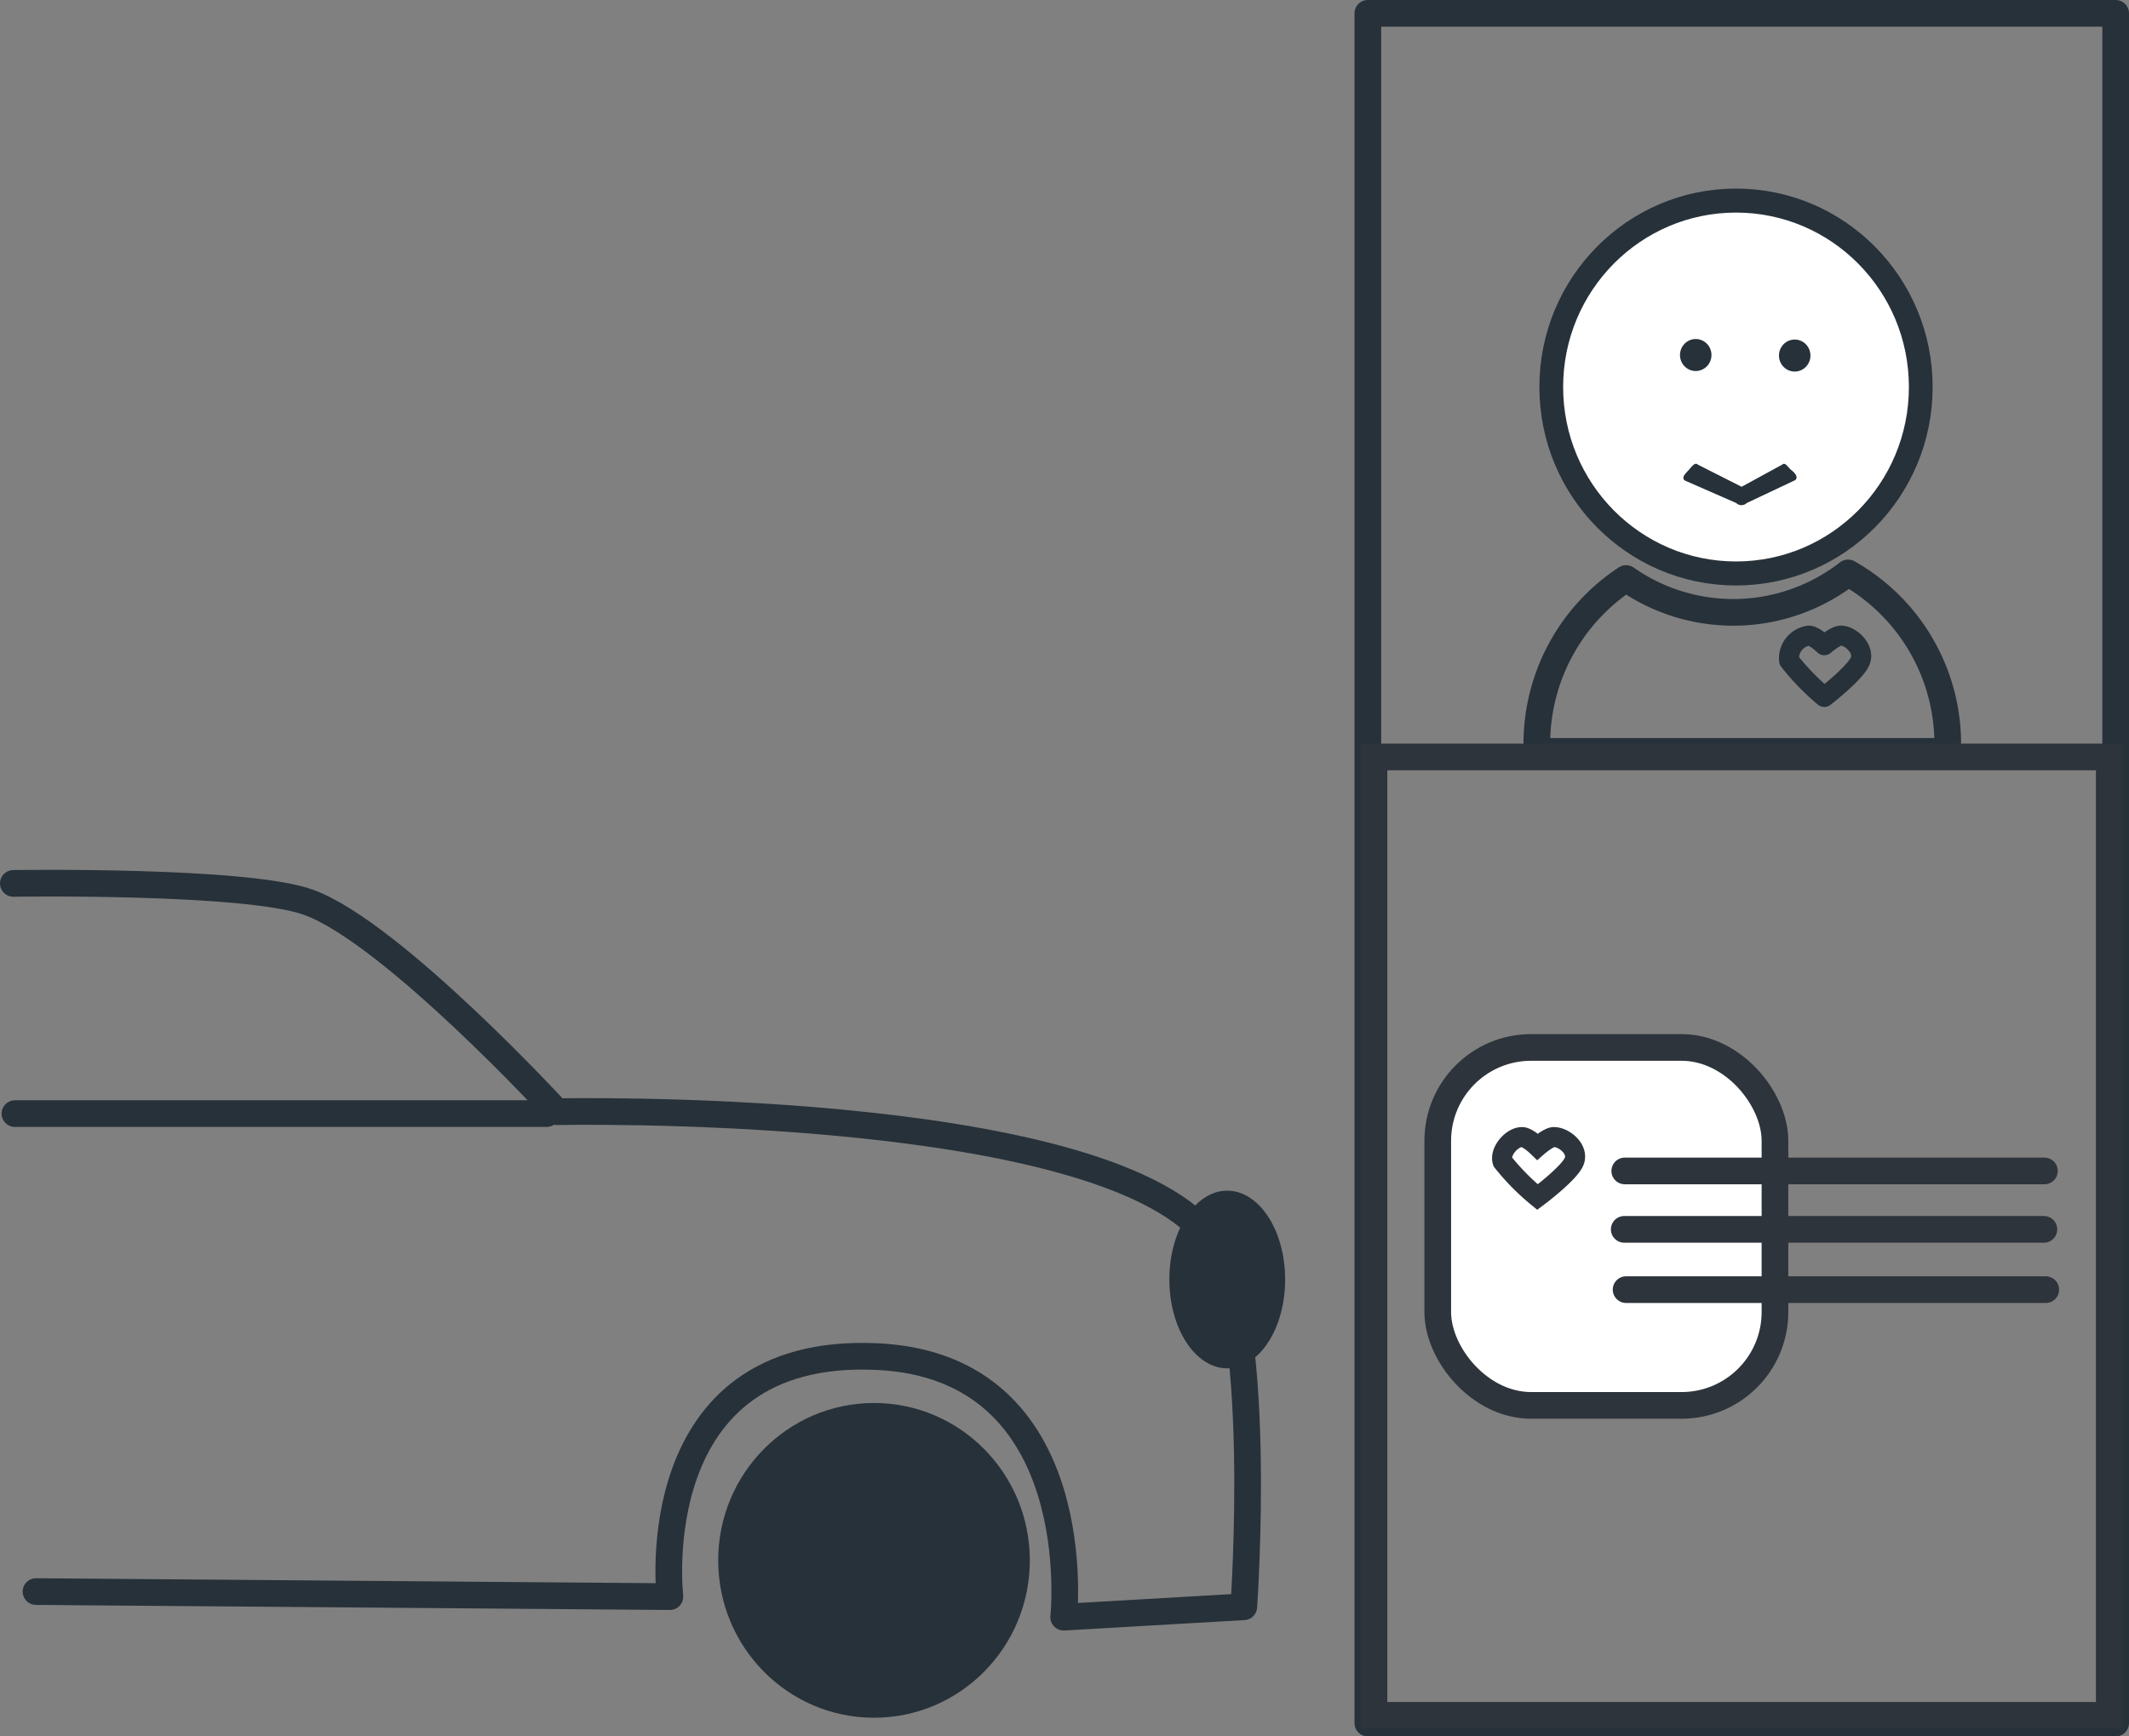 <svg xmlns="http://www.w3.org/2000/svg" viewBox="0 0 79.8 65.1"><rect x="0" y="0" width="79.8" height="65.1" fill="#808080" stroke="none"/><defs><style>.cls-1,.cls-4{fill:#273139;}.cls-2,.cls-3,.cls-6,.cls-8,.cls-9{fill:none;}.cls-2,.cls-3,.cls-4,.cls-5{stroke:#273139;}.cls-2,.cls-3,.cls-8{stroke-linecap:round;stroke-linejoin:round;}.cls-3,.cls-9{stroke-width:0.75px;}.cls-4,.cls-5,.cls-6,.cls-7,.cls-9{stroke-miterlimit:10;}.cls-4,.cls-5{stroke-width:0.5px;}.cls-5,.cls-7{fill:#fff;}.cls-6,.cls-7,.cls-8,.cls-9{stroke:#2e343b;}</style></defs><g id="Camada_2" data-name="Camada 2"><g id="Camada_1-2" data-name="Camada 1"><ellipse class="cls-1" cx="32.76" cy="58.5" rx="5.84" ry="5.9"/><ellipse class="cls-1" cx="32.76" cy="58.5" rx="5.53" ry="5.58"/><path class="cls-2" d="M.5,33.12s8.74-.14,11.07.71c3.13,1.14,9.3,7.85,9.3,7.85s20.19-.44,24.38,4.64c2.17,2.64,1.37,13.92,1.37,13.92l-6.75.39s1-9.4-7-9.77c-8.85-.41-7.76,9-7.76,9L1.35,59.67"/><line class="cls-2" x1="0.56" y1="41.75" x2="20.49" y2="41.75"/><ellipse class="cls-1" cx="46" cy="47.97" rx="2.17" ry="3.33"/><rect class="cls-2" x="51.27" y="0.5" width="28.03" height="64.1"/><path class="cls-2" d="M69.27,21.48a7,7,0,0,1-8.32.21,7.41,7.41,0,0,0-3.34,6.48H73A7.36,7.36,0,0,0,69.27,21.48Z"/><path class="cls-3" d="M69,23.83c-.21,0-.62.36-.62.36s-.38-.36-.58-.36a.86.86,0,0,0-.74.94,9.1,9.1,0,0,0,1.32,1.36s1.18-.91,1.35-1.36S69.36,23.83,69,23.83Z"/><g id="Elipse_8" data-name="Elipse 8"><ellipse class="cls-4" cx="65.07" cy="14.51" rx="7.12" ry="7.19"/><ellipse class="cls-5" cx="65.07" cy="14.51" rx="6.73" ry="6.79"/></g><path id="Icon_ionic-ios-arrow-back" data-name="Icon ionic-ios-arrow-back" class="cls-1" d="M65.28,18.25l-1.64-.83c-.11-.11-.24.09-.35.21s-.27.26-.15.38l1.94.85a.28.28,0,0,0,.39,0L67.29,18c.12-.11,0-.26-.14-.37s-.23-.32-.35-.21"/><g id="Grupo_60" data-name="Grupo 60"><g id="Grupo_60-2" data-name="Grupo 60"><ellipse id="Elipse_5" data-name="Elipse 5" class="cls-1" cx="67.27" cy="13.33" rx="0.59" ry="0.6"/></g><g id="Grupo_60-3" data-name="Grupo 60"><ellipse id="Elipse_5-2" data-name="Elipse 5" class="cls-1" cx="63.56" cy="13.31" rx="0.59" ry="0.6"/></g></g><rect class="cls-6" x="51.5" y="28.38" width="27.56" height="35.93"/><rect class="cls-7" x="53.89" y="39.27" width="12.64" height="13.42" rx="3.5"/><line class="cls-8" x1="60.9" y1="43.9" x2="76.63" y2="43.9"/><path class="cls-9" d="M58.24,42.63c-.2,0-.61.36-.61.36s-.37-.36-.58-.36c-.39,0-.85.55-.73.92a8.7,8.7,0,0,0,1.31,1.33S58.81,44,59,43.55,58.64,42.63,58.24,42.63Z"/><line class="cls-8" x1="60.88" y1="46.09" x2="76.61" y2="46.09"/><line class="cls-8" x1="60.95" y1="48.35" x2="76.68" y2="48.35"/></g></g></svg>